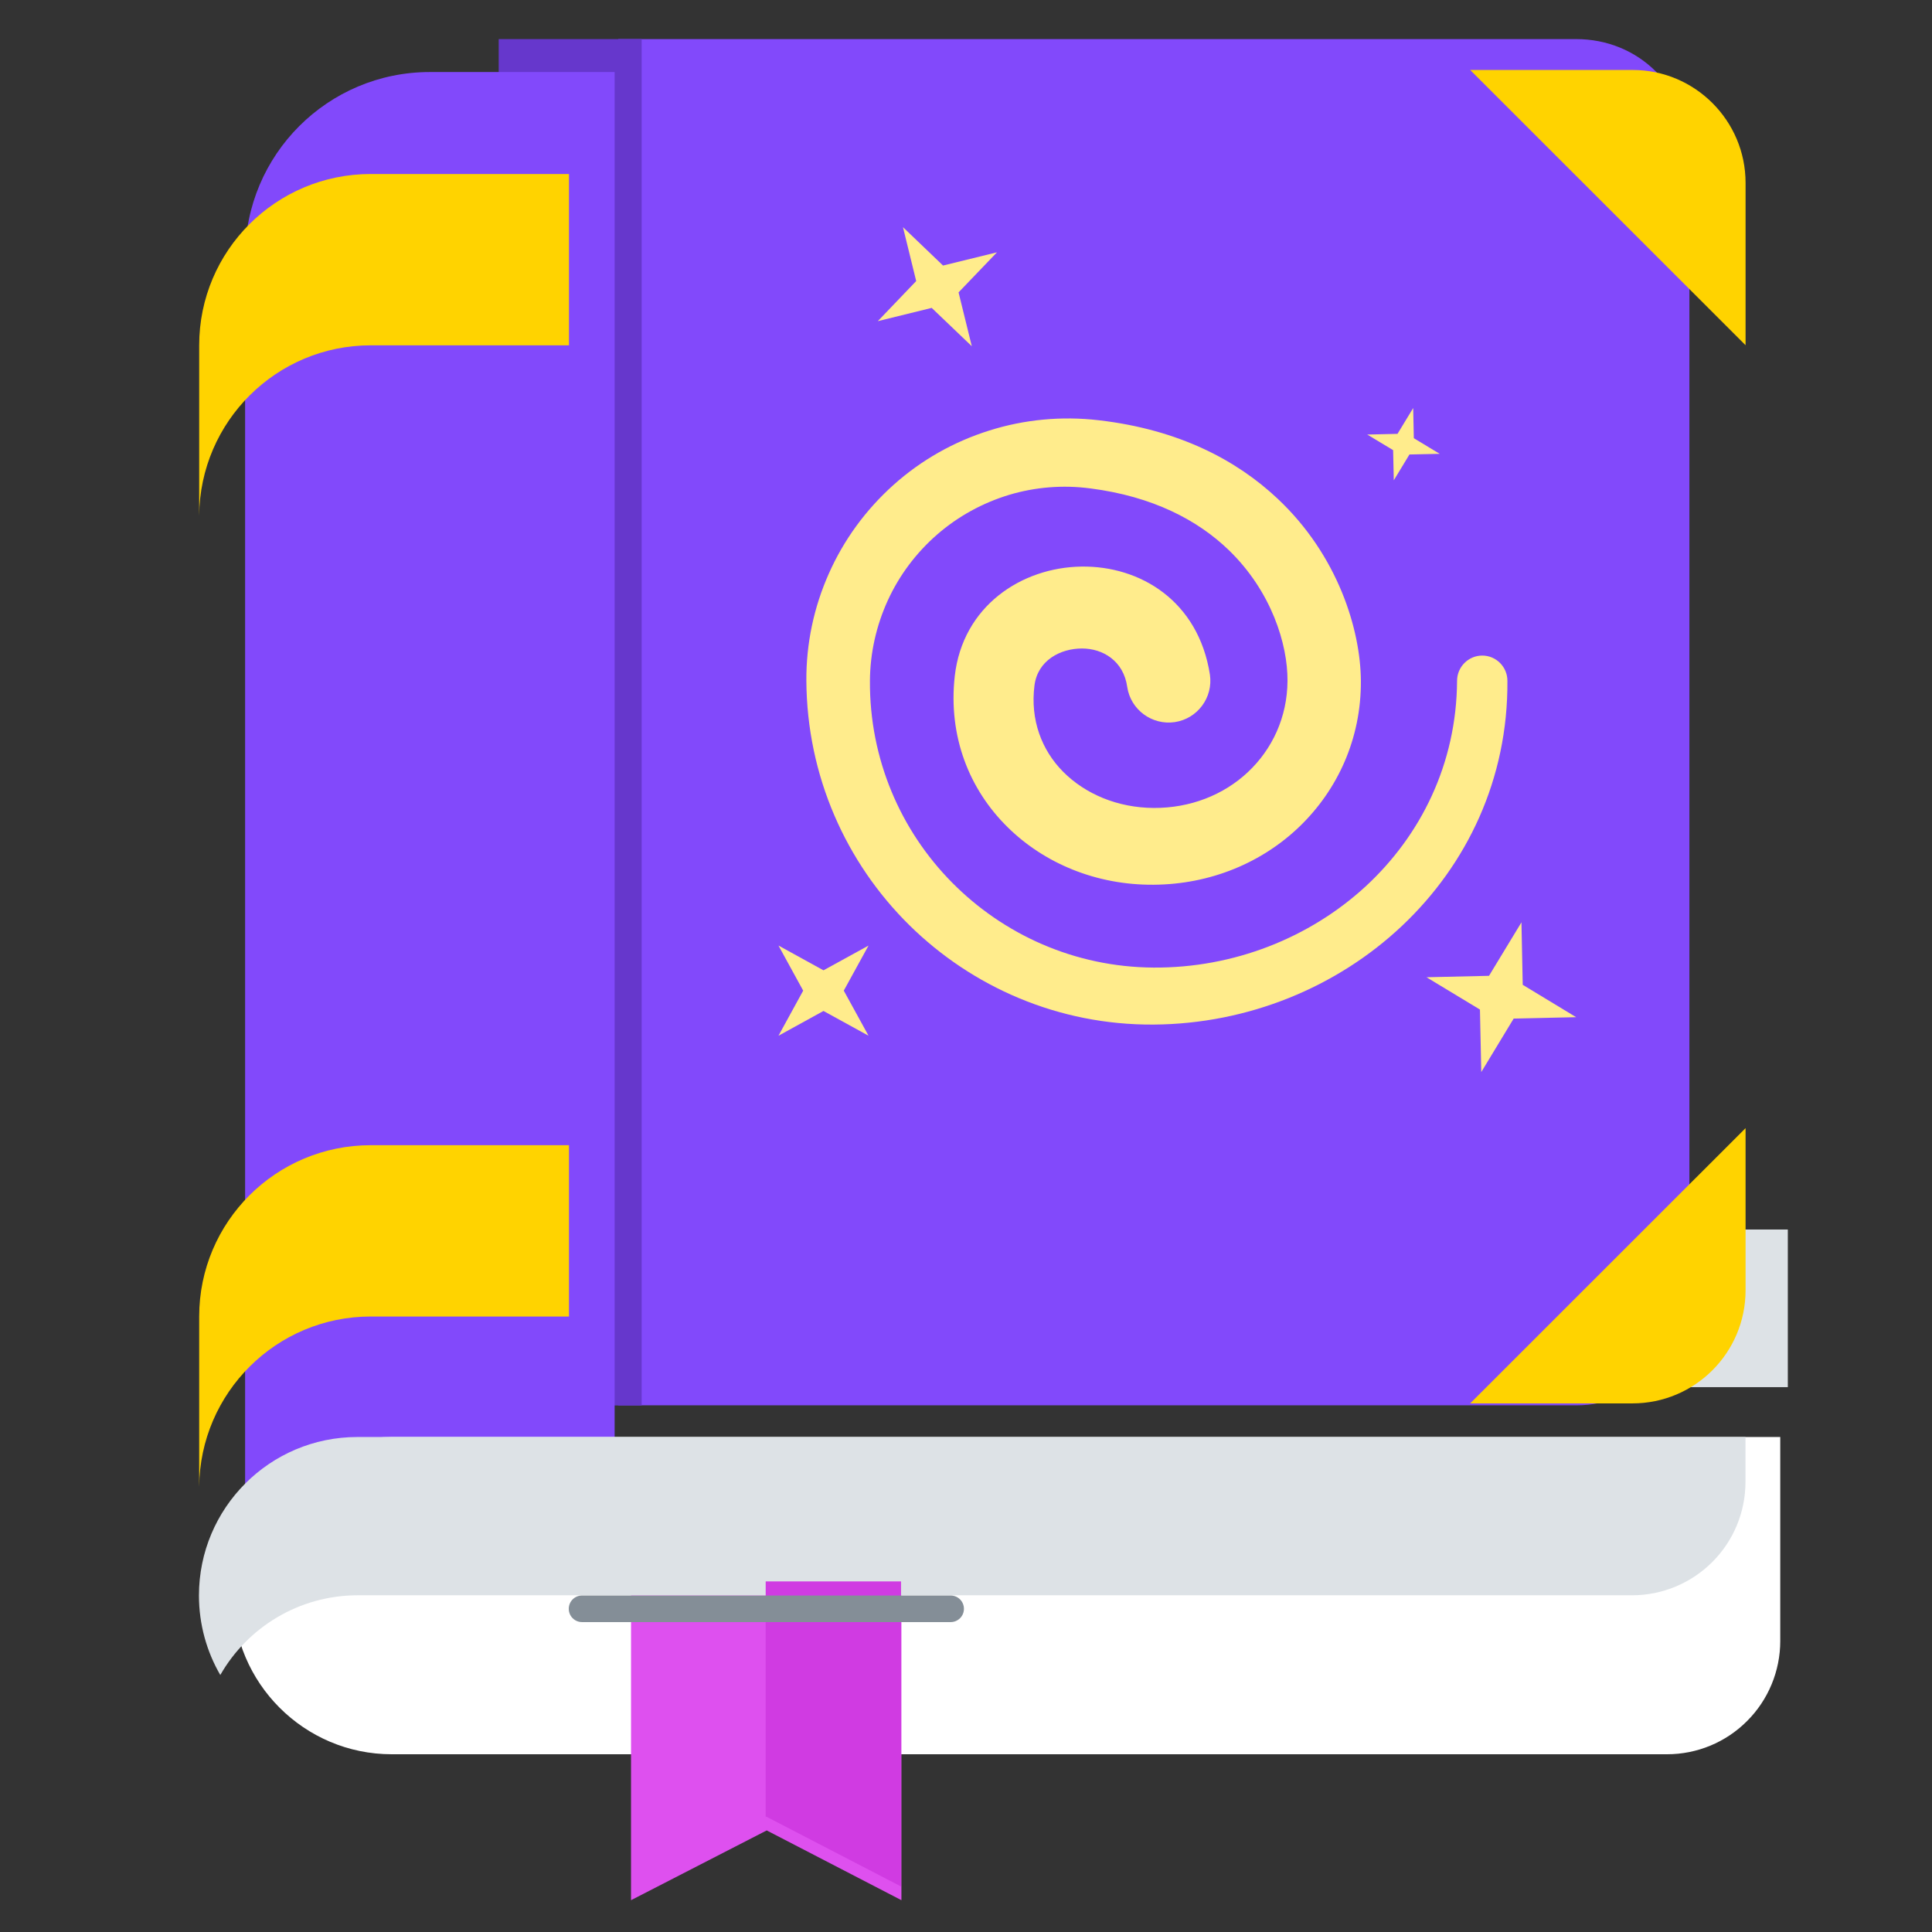 <?xml version="1.0" encoding="UTF-8" standalone="no"?>
<!DOCTYPE svg PUBLIC "-//W3C//DTD SVG 1.1//EN" "http://www.w3.org/Graphics/SVG/1.1/DTD/svg11.dtd">
<svg width="100%" height="100%" viewBox="0 0 256 256" version="1.1" xmlns="http://www.w3.org/2000/svg" xmlns:xlink="http://www.w3.org/1999/xlink" xml:space="preserve" xmlns:serif="http://www.serif.com/" style="fill-rule:evenodd;clip-rule:evenodd;stroke-linejoin:round;stroke-miterlimit:2;">
    <rect x="0" y="0" width="256" height="256" fill="#333333" stroke="none"/>
    <g id="Book---Purple--Magic-" serif:id="Book - Purple (Magic)" transform="matrix(3.143,0,0,4.793,-17127.9,-5368.27)">
        <g transform="matrix(0.207,0,0,0.136,4351.24,890.814)">
            <rect x="5646.82" y="1935.29" width="23.089" height="32.045" style="fill:rgb(221,226,230);"/>
        </g>
        <g transform="matrix(1.461,0,0,1.383,-2090.23,-1441.83)">
            <path d="M5209.44,1855.42C5209.44,1854.83 5209.1,1854.25 5208.49,1853.83C5207.88,1853.4 5207.05,1853.17 5206.18,1853.17L5178.53,1853.17L5178.53,1880.48L5206.18,1880.48C5207.98,1880.48 5209.44,1879.47 5209.44,1878.22L5209.44,1855.42Z" style="fill:rgb(130,73,251);"/>
        </g>
        <g transform="matrix(0.351,0,0,0.351,3510.61,751.766)">
            <g transform="matrix(-1.025,-6.68586e-17,2.00576e-16,-0.672,11543.9,2521.36)">
                <path d="M5702.32,2110.97C5702.38,2101.24 5706.57,2092.84 5713.05,2086.86C5719.6,2080.84 5728.5,2077.3 5737.89,2077.36C5747.14,2077.42 5755.49,2081.24 5761.52,2087.35C5767.51,2093.42 5771.18,2101.78 5771.12,2110.97L5771.12,2110.97C5771.1,2114.27 5770.36,2117.48 5769.02,2120.41C5767.68,2123.33 5765.72,2125.96 5763.24,2128.12C5760.77,2130.27 5757.89,2131.83 5754.83,2132.76C5751.77,2133.68 5748.52,2133.95 5745.28,2133.52C5745.28,2133.52 5745.28,2133.52 5745.27,2133.52C5737.99,2132.58 5732.73,2129.82 5729.08,2126.3C5724.06,2121.45 5722.16,2115.24 5722.19,2110.97C5722.21,2106.69 5723.99,2102.94 5726.83,2100.27C5729.67,2097.6 5733.59,2096.04 5737.89,2096.07C5742.08,2096.1 5745.86,2097.68 5748.48,2100.31C5751,2102.85 5752.35,2106.41 5751.84,2110.42C5751.47,2113.37 5748.8,2114.76 5746.27,2114.76C5743.84,2114.76 5741.4,2113.32 5740.97,2110.25C5740.57,2107.58 5738.07,2105.74 5735.4,2106.13C5732.73,2106.53 5730.89,2109.02 5731.28,2111.69C5732.63,2120.35 5739.47,2124.46 5746.34,2124.36C5753.36,2124.26 5760.25,2119.73 5761.18,2111.53C5761.97,2104.45 5759.47,2098.21 5754.96,2093.79C5750.7,2089.6 5744.63,2087.02 5737.89,2087.07C5731.19,2087.11 5725.14,2089.68 5720.76,2093.91C5716.32,2098.2 5713.55,2104.18 5713.59,2110.97C5713.63,2116.93 5716.25,2125.65 5723.35,2132.32C5728.11,2136.8 5734.88,2140.42 5744.3,2141.51C5748.66,2142.02 5753.05,2141.6 5757.15,2140.3C5761.26,2139.01 5765.09,2136.86 5768.36,2133.93C5771.63,2131 5774.2,2127.46 5775.94,2123.53C5777.68,2119.62 5778.6,2115.35 5778.57,2110.97C5778.57,2110.97 5778.57,2110.97 5778.57,2110.97C5778.5,2099.78 5773.91,2089.65 5766.52,2082.35C5759.16,2075.09 5749.04,2070.61 5737.89,2070.68C5726.82,2070.75 5716.38,2075.06 5708.76,2082.26C5701.17,2089.43 5696.34,2099.45 5696.42,2110.97C5696.42,2112.6 5697.74,2113.93 5699.37,2113.93C5700.99,2113.93 5702.32,2112.6 5702.32,2110.97Z" style="fill:rgb(255,236,140);"/>
            </g>
            <g transform="matrix(0.528,-0.2,0.305,0.346,2165.71,1518.5)">
                <path d="M5487.3,1867.1L5490.35,1877.6L5500.85,1880.66L5490.35,1883.71L5487.3,1894.21L5484.24,1883.71L5473.74,1880.66L5484.24,1877.6L5487.3,1867.1Z" style="fill:rgb(255,236,140);"/>
            </g>
            <g transform="matrix(0.321,0.056,-0.086,0.21,4092.9,381.923)">
                <path d="M5487.3,1867.1L5490.35,1877.6L5500.85,1880.66L5490.35,1883.71L5487.3,1894.21L5484.24,1883.71L5473.74,1880.66L5484.24,1877.6L5487.3,1867.1Z" style="fill:rgb(255,236,140);"/>
            </g>
            <g transform="matrix(0.663,0.116,-0.178,0.435,2401.02,-326.905)">
                <path d="M5487.3,1867.1L5490.35,1877.6L5500.85,1880.66L5490.35,1883.71L5487.3,1894.21L5484.24,1883.71L5473.74,1880.66L5484.24,1877.6L5487.3,1867.1Z" style="fill:rgb(255,236,140);"/>
            </g>
            <g transform="matrix(0.399,-0.262,0.399,0.262,2683.11,2072.13)">
                <path d="M5487.3,1867.1L5490.35,1877.6L5500.85,1880.66L5490.35,1883.71L5487.3,1894.21L5484.24,1883.71L5473.74,1880.66L5484.24,1877.6L5487.3,1867.1Z" style="fill:rgb(255,236,140);"/>
            </g>
        </g>
        <g transform="matrix(0.195,0,0,1.383,4460.75,-1441.83)">
            <rect x="5178.53" y="1853.17" width="30.909" height="27.313" style="fill:rgb(102,55,204);"/>
        </g>
        <g transform="matrix(-0.504,0,0,1.544,8085.43,-1739.28)">
            <path d="M5209.44,1856.48C5209.44,1854.65 5202.52,1853.17 5193.99,1853.17L5178.53,1853.17L5178.53,1880.48L5209.44,1880.48L5209.44,1856.48Z" style="fill:rgb(130,73,251);"/>
        </g>
        <g transform="matrix(1,0,0,0.656,217.876,-90.846)">
            <path d="M5255.65,1860.39L5247.29,1860.39C5243.32,1860.39 5240.09,1863.6 5240.06,1867.57L5240.06,1867.61L5240.06,1860.39C5240.06,1856.4 5243.3,1853.17 5247.29,1853.17L5255.65,1853.17L5255.65,1860.39Z" style="fill:rgb(255,211,0);"/>
        </g>
        <g transform="matrix(1,0,0,0.656,217.876,-63.997)">
            <path d="M5255.65,1860.39L5247.29,1860.39C5243.32,1860.39 5240.09,1863.6 5240.06,1867.57L5240.06,1867.61L5240.06,1860.39C5240.06,1856.4 5243.3,1853.17 5247.29,1853.17L5255.65,1853.17L5255.65,1860.39Z" style="fill:rgb(255,211,0);"/>
        </g>
        <g transform="matrix(1.029,0,0,0.656,141.502,-93.722)">
            <path d="M5231.38,1910.78L5174.49,1910.78C5170.91,1910.78 5167.99,1913.77 5167.99,1917.46C5167.99,1921.15 5170.91,1924.15 5174.49,1924.15L5226.74,1924.15C5227.97,1924.15 5229.15,1923.65 5230.02,1922.75C5230.89,1921.86 5231.38,1920.64 5231.38,1919.38C5231.38,1915.54 5231.38,1910.78 5231.38,1910.78Z" style="fill:white;"/>
        </g>
        <g transform="matrix(1,0,0,0.656,217.876,-93.722)">
            <path d="M5305.25,1912.67C5305.25,1913.94 5304.75,1915.15 5303.85,1916.05C5302.96,1916.94 5301.74,1917.45 5300.48,1917.45L5246.75,1917.45C5244.27,1917.45 5242.1,1918.8 5240.95,1920.81C5240.38,1919.83 5240.05,1918.68 5240.05,1917.46C5240.05,1913.77 5243.04,1910.78 5246.73,1910.78L5305.25,1910.78L5305.25,1912.67Z" style="fill:rgb(221,226,230);"/>
        </g>
        <g transform="matrix(1,0,0,0.656,9.09,-93.722)">
            <path d="M5514.04,1857.93C5514.04,1855.3 5511.9,1853.17 5509.28,1853.17L5502.43,1853.17L5514.04,1864.77L5514.04,1857.93Z" style="fill:rgb(255,211,0);"/>
        </g>
        <g transform="matrix(1,0,0,-0.656,9.09,2374.5)">
            <path d="M5514.04,1857.94C5514.04,1855.3 5511.9,1853.17 5509.27,1853.17L5502.43,1853.17L5514.04,1864.77L5514.04,1857.94Z" style="fill:rgb(255,211,0);"/>
        </g>
        <g transform="matrix(1,0,0,0.656,3.502,-93.722)">
            <path d="M5484.04,1917.46L5472.64,1917.46L5472.64,1930.3L5478.36,1927.36L5484.04,1930.3L5484.04,1917.46Z" style="fill:rgb(222,80,239);"/>
        </g>
        <g transform="matrix(0.318,0,0,0.209,5449.8,1120.09)">
            <path d="M100.689,208.863L100.689,240.016L100.768,239.975L118.633,249.214L118.633,208.863L100.689,208.863Z" style="fill:rgb(208,59,226);"/>
        </g>
        <g transform="matrix(1,0,0,0.656,3.547,-93.722)">
            <path d="M5486.63,1918.02C5486.63,1917.71 5486.38,1917.46 5486.07,1917.46L5470.53,1917.46C5470.22,1917.46 5469.97,1917.71 5469.97,1918.02C5469.97,1918.33 5470.22,1918.58 5470.53,1918.58L5486.07,1918.58C5486.38,1918.58 5486.63,1918.33 5486.63,1918.02Z" style="fill:rgb(132,142,151);"/>
        </g>
    </g>
</svg>
